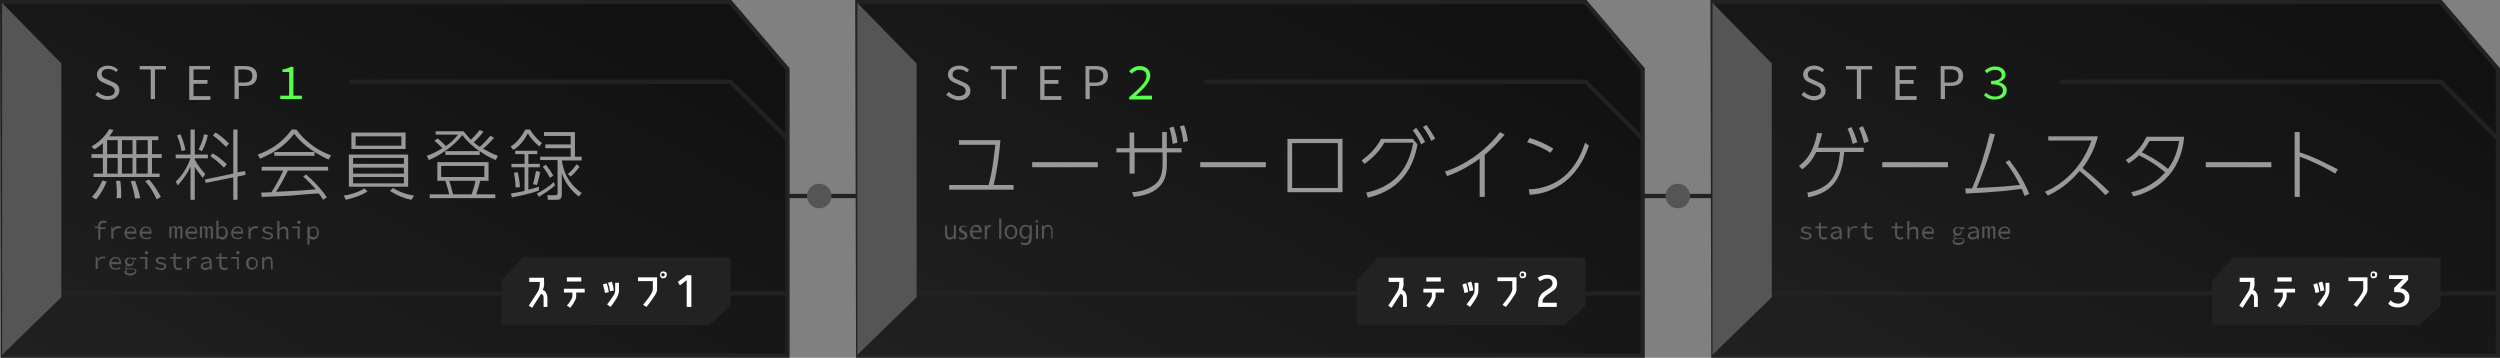<svg version="1.1" xmlns="http://www.w3.org/2000/svg" xmlns:xlink="http://www.w3.org/1999/xlink" x="0px" y="0px" viewBox="0 0 590.5 84.5" enable-background="new 0 0 590.5 84.5" xml:space="preserve"><rect x="0" y="0" width="590.5" height="84.5" fill="#808080" stroke="none"/> <line fill="none" stroke="#222222" stroke-miterlimit="10" x1="185.5" y1="46.3" x2="404.5" y2="46.3"/> <linearGradient id="SVGID_1_" gradientUnits="userSpaceOnUse" x1="47.784" y1="128.508" x2="122.079" y2="-12.397"> <stop  offset="0" style="stop-color:#222222"/> <stop  offset="1" style="stop-color:#111111"/> </linearGradient> <polygon fill="url(#SVGID_1_)" stroke="#222222" stroke-miterlimit="10" points="0.5,0.5 172.5,0.5 186,16.3 186,84 0.7,84 "/> <line fill="none" stroke="#222222" stroke-miterlimit="10" x1="11.5" y1="69.3" x2="185.5" y2="69.3"/> <polygon fill="#222222" points="123.5,60.8 118.5,66.2 118.5,76.8 167.5,76.8 172.5,72.2 172.5,60.8 "/> <path fill="#999999" d="M22.5,22.4l0.6-0.7c0.6,0.6,1.4,1,2.3,1c1.1,0,1.7-0.5,1.7-1.2c0-0.8-0.6-1.1-1.4-1.4l-1.1-0.5 c-0.8-0.3-1.7-0.9-1.7-2c0-1.2,1.1-2.1,2.6-2.1c1,0,1.8,0.4,2.4,1L27.4,17c-0.5-0.5-1.1-0.7-1.9-0.7c-0.9,0-1.5,0.4-1.5,1.2 c0,0.8,0.7,1,1.4,1.3l1.1,0.5c1,0.4,1.7,0.9,1.7,2.1c0,1.2-1.1,2.2-2.8,2.2C24.3,23.6,23.3,23.1,22.5,22.4z"/> <path fill="#999999" d="M35.6,16.4H33v-0.8h6.2v0.8h-2.6v7h-1V16.4z"/> <path fill="#999999" d="M44.7,15.6h4.9v0.8h-3.9v2.5H49v0.9h-3.3v2.9h4v0.9h-5V15.6z"/> <path fill="#999999" d="M55.4,15.6h2.4c1.7,0,2.9,0.6,2.9,2.3c0,1.7-1.2,2.4-2.9,2.4h-1.4v3.1h-1V15.6z M57.6,19.5 c1.4,0,2-0.5,2-1.6c0-1.1-0.7-1.5-2-1.5h-1.3v3.1H57.6z"/> <path fill="#5AFF4D" d="M66.1,22.6h2.2V17h-1.6v-0.6c0.8-0.1,1.4-0.3,1.9-0.6h0.7v6.8h2v0.8h-5.1V22.6z"/> <g> <path fill="#555555" d="M23.2,53.9h-0.8v-0.4l0.8,0v-0.2c0-0.7,0.4-1.2,1.2-1.2c0.3,0,0.6,0.1,0.8,0.2l-0.1,0.4 c-0.2-0.1-0.4-0.1-0.7-0.1c-0.5,0-0.7,0.3-0.7,0.8v0.3h1.2v0.4h-1.2v2.5h-0.5V53.9z"/> <path fill="#555555" d="M26.2,53.5h0.4l0,0.7h0c0.3-0.5,0.8-0.8,1.3-0.8c0.2,0,0.4,0,0.6,0.1L28.5,54c-0.2-0.1-0.3-0.1-0.5-0.1 c-0.4,0-0.9,0.2-1.2,0.8v1.7h-0.5V53.5z"/> <path fill="#555555" d="M29.4,55c0-0.9,0.7-1.5,1.5-1.5c0.8,0,1.3,0.5,1.3,1.4c0,0.1,0,0.2,0,0.3h-2.3c0.1,0.7,0.5,1,1.1,1 c0.3,0,0.6-0.1,0.9-0.3l0.2,0.3c-0.3,0.2-0.7,0.3-1.1,0.3C30,56.5,29.4,56,29.4,55z M29.9,54.7h1.9c0-0.6-0.4-0.9-0.9-0.9 C30.4,53.8,30,54.2,29.9,54.7z"/> <path fill="#555555" d="M33,55c0-0.9,0.7-1.5,1.5-1.5c0.8,0,1.3,0.5,1.3,1.4c0,0.1,0,0.2,0,0.3h-2.3c0.1,0.7,0.5,1,1.1,1 c0.3,0,0.6-0.1,0.9-0.3l0.2,0.3c-0.3,0.2-0.7,0.3-1.1,0.3C33.6,56.5,33,56,33,55z M33.5,54.7h1.9c0-0.6-0.4-0.9-0.9-0.9 C34,53.8,33.6,54.2,33.5,54.7z"/> <path fill="#555555" d="M40.1,53.5h0.4l0,0.4h0c0.1-0.3,0.3-0.5,0.7-0.5c0.3,0,0.5,0.2,0.6,0.5c0.2-0.3,0.3-0.5,0.7-0.5 c0.4,0,0.6,0.3,0.6,0.9v2.1h-0.5v-2.1c0-0.3-0.1-0.5-0.3-0.5c-0.2,0-0.3,0.1-0.5,0.4v2.1h-0.5v-2.1c0-0.3-0.1-0.5-0.3-0.5 c-0.2,0-0.3,0.1-0.5,0.4v2.1h-0.5V53.5z"/> <path fill="#555555" d="M43.8,55c0-0.9,0.7-1.5,1.5-1.5c0.8,0,1.3,0.5,1.3,1.4c0,0.1,0,0.2,0,0.3h-2.3c0.1,0.7,0.5,1,1.1,1 c0.3,0,0.6-0.1,0.9-0.3l0.2,0.3c-0.3,0.2-0.7,0.3-1.1,0.3C44.4,56.5,43.8,56,43.8,55z M44.3,54.7h1.9c0-0.6-0.4-0.9-0.9-0.9 C44.8,53.8,44.4,54.2,44.3,54.7z"/> <path fill="#555555" d="M47.3,53.5h0.4l0,0.4h0c0.1-0.3,0.3-0.5,0.7-0.5c0.3,0,0.5,0.2,0.6,0.5c0.2-0.3,0.3-0.5,0.7-0.5 c0.4,0,0.6,0.3,0.6,0.9v2.1h-0.5v-2.1c0-0.3-0.1-0.5-0.3-0.5c-0.2,0-0.3,0.1-0.5,0.4v2.1h-0.5v-2.1c0-0.3-0.1-0.5-0.3-0.5 c-0.2,0-0.3,0.1-0.5,0.4v2.1h-0.5V53.5z"/> <path fill="#555555" d="M51.6,56.1L51.6,56.1l-0.1,0.3h-0.4v-4.3h0.5v1.2l0,0.6h0c0.3-0.3,0.6-0.4,1-0.4c0.8,0,1.2,0.6,1.2,1.5 c0,1-0.6,1.6-1.3,1.6C52.2,56.5,51.8,56.4,51.6,56.1z M53.3,54.9c0-0.6-0.2-1.1-0.8-1.1c-0.3,0-0.6,0.1-0.9,0.4v1.5 c0.3,0.2,0.6,0.3,0.8,0.3C52.9,56.1,53.3,55.7,53.3,54.9z"/> <path fill="#555555" d="M54.6,55c0-0.9,0.7-1.5,1.5-1.5c0.8,0,1.3,0.5,1.3,1.4c0,0.1,0,0.2,0,0.3H55c0.1,0.7,0.5,1,1.1,1 c0.3,0,0.6-0.1,0.9-0.3l0.2,0.3c-0.3,0.2-0.7,0.3-1.1,0.3C55.2,56.5,54.6,56,54.6,55z M55.1,54.7h1.9c0-0.6-0.4-0.9-0.9-0.9 C55.6,53.8,55.2,54.2,55.1,54.7z"/> <path fill="#555555" d="M58.6,53.5H59l0,0.7h0c0.3-0.5,0.8-0.8,1.3-0.8c0.2,0,0.4,0,0.6,0.1L60.9,54c-0.2-0.1-0.3-0.1-0.5-0.1 c-0.4,0-0.9,0.2-1.2,0.8v1.7h-0.5V53.5z"/> <path fill="#555555" d="M61.8,56.1l0.2-0.3c0.3,0.2,0.7,0.4,1.3,0.4c0.5,0,0.7-0.2,0.7-0.5c0-0.2-0.1-0.4-0.9-0.5 c-0.8-0.2-1.1-0.4-1.1-0.9c0-0.5,0.4-0.8,1.2-0.8c0.4,0,0.9,0.2,1.2,0.4l-0.2,0.3c-0.3-0.2-0.6-0.3-1-0.3c-0.5,0-0.7,0.2-0.7,0.4 c0,0.3,0.3,0.4,0.8,0.5c1,0.2,1.2,0.5,1.2,0.9c0,0.5-0.5,0.9-1.3,0.9C62.6,56.5,62.1,56.3,61.8,56.1z"/> <path fill="#555555" d="M65.5,52.2H66v1.2l0,0.7h0c0.3-0.3,0.6-0.6,1.1-0.6c0.7,0,1,0.4,1,1.2v1.8h-0.5v-1.7c0-0.6-0.2-0.8-0.7-0.8 c-0.3,0-0.6,0.2-0.9,0.5v2h-0.5V52.2z"/> <path fill="#555555" d="M70.4,53.9h-1.4v-0.4h1.8v2.9h-0.5V53.9z M70.2,52.5c0-0.2,0.2-0.4,0.4-0.4c0.2,0,0.4,0.2,0.4,0.4 c0,0.2-0.2,0.4-0.4,0.4C70.4,52.9,70.2,52.8,70.2,52.5z"/> <path fill="#555555" d="M72.7,53.5h0.4l0,0.4h0c0.3-0.3,0.6-0.4,1-0.4c0.8,0,1.2,0.6,1.2,1.5c0,1-0.6,1.6-1.3,1.6 c-0.3,0-0.6-0.1-0.9-0.4h0l0,0.6v1h-0.5V53.5z M74.9,54.9c0-0.6-0.2-1.1-0.8-1.1c-0.3,0-0.6,0.1-0.9,0.4v1.5 c0.3,0.2,0.6,0.3,0.8,0.3C74.5,56.1,74.9,55.7,74.9,54.9z"/> <path fill="#555555" d="M22.6,60.7H23l0,0.7h0c0.3-0.5,0.8-0.8,1.3-0.8c0.2,0,0.4,0,0.6,0.1l-0.1,0.4c-0.2-0.1-0.3-0.1-0.5-0.1 c-0.4,0-0.9,0.2-1.2,0.8v1.7h-0.5V60.7z"/> <path fill="#555555" d="M25.8,62.2c0-0.9,0.7-1.5,1.5-1.5c0.8,0,1.3,0.5,1.3,1.4c0,0.1,0,0.2,0,0.3h-2.3c0.1,0.7,0.5,1,1.1,1 c0.3,0,0.6-0.1,0.9-0.3l0.2,0.3c-0.3,0.2-0.7,0.3-1.1,0.3C26.4,63.7,25.8,63.2,25.8,62.2z M26.3,61.9h1.9c0-0.6-0.4-0.9-0.9-0.9 C26.8,61,26.4,61.4,26.3,61.9z"/> <path fill="#555555" d="M29.4,64.2c0-0.2,0.2-0.5,0.5-0.6v0c-0.2-0.1-0.3-0.2-0.3-0.5c0-0.2,0.1-0.4,0.3-0.5v0 c-0.2-0.1-0.4-0.4-0.4-0.8c0-0.6,0.5-1,1.1-1c0.2,0,0.3,0,0.4,0.1h1.2v0.4h-0.8c0.1,0.1,0.2,0.4,0.2,0.6c0,0.6-0.5,1-1.1,1 c-0.1,0-0.3,0-0.5-0.1c-0.1,0.1-0.2,0.2-0.2,0.3c0,0.2,0.2,0.3,0.6,0.3h0.7c0.7,0,1.1,0.2,1.1,0.7c0,0.5-0.6,1-1.6,1 C29.9,65,29.4,64.7,29.4,64.2z M31.9,64c0-0.3-0.2-0.4-0.7-0.4h-0.6c-0.2,0-0.3,0-0.4,0c-0.3,0.2-0.4,0.3-0.4,0.5 c0,0.3,0.3,0.5,1,0.5C31.4,64.6,31.9,64.3,31.9,64z M31.4,61.7c0-0.4-0.3-0.7-0.7-0.7c-0.4,0-0.7,0.3-0.7,0.7 c0,0.4,0.3,0.7,0.7,0.7C31.1,62.4,31.4,62.1,31.4,61.7z"/> <path fill="#555555" d="M34.4,61.1h-1.4v-0.4h1.8v2.9h-0.5V61.1z M34.2,59.7c0-0.2,0.2-0.4,0.4-0.4c0.2,0,0.4,0.2,0.4,0.4 c0,0.2-0.2,0.4-0.4,0.4C34.4,60.1,34.2,60,34.2,59.7z"/> <path fill="#555555" d="M36.6,63.3l0.2-0.3c0.3,0.2,0.7,0.4,1.3,0.4c0.5,0,0.7-0.2,0.7-0.5c0-0.2-0.1-0.4-0.9-0.5 c-0.8-0.2-1.1-0.4-1.1-0.9c0-0.5,0.4-0.8,1.2-0.8c0.4,0,0.9,0.2,1.2,0.4l-0.2,0.3c-0.3-0.2-0.6-0.3-1-0.3c-0.5,0-0.7,0.2-0.7,0.4 c0,0.3,0.3,0.4,0.8,0.5c1,0.2,1.2,0.5,1.2,0.9c0,0.5-0.5,0.9-1.3,0.9C37.4,63.7,36.9,63.5,36.6,63.3z"/> <path fill="#555555" d="M41,62.5v-1.4h-0.8v-0.4l0.8,0l0.1-0.9h0.4v0.9h1.4v0.4h-1.4v1.4c0,0.5,0.2,0.8,0.7,0.8 c0.3,0,0.5-0.1,0.7-0.1l0.1,0.4c-0.3,0.1-0.5,0.2-0.9,0.2C41.3,63.7,41,63.2,41,62.5z"/> <path fill="#555555" d="M44.2,60.7h0.4l0,0.7h0c0.3-0.5,0.8-0.8,1.3-0.8c0.2,0,0.4,0,0.6,0.1l-0.1,0.4c-0.2-0.1-0.3-0.1-0.5-0.1 c-0.4,0-0.9,0.2-1.2,0.8v1.7h-0.5V60.7z"/> <path fill="#555555" d="M47.4,62.9c0-0.7,0.6-1,2.1-1.1c0-0.4-0.2-0.7-0.8-0.7c-0.4,0-0.7,0.2-1,0.3l-0.2-0.3 c0.3-0.2,0.8-0.4,1.3-0.4c0.8,0,1.2,0.5,1.2,1.2v1.8h-0.4l0-0.4h0c-0.3,0.3-0.7,0.5-1.2,0.5C47.9,63.7,47.4,63.4,47.4,62.9z M49.5,62.9v-0.8c-1.2,0.1-1.6,0.3-1.6,0.7c0,0.3,0.3,0.5,0.6,0.5C48.9,63.3,49.2,63.2,49.5,62.9z"/> <path fill="#555555" d="M51.8,62.5v-1.4H51v-0.4l0.8,0l0.1-0.9h0.4v0.9h1.4v0.4h-1.4v1.4c0,0.5,0.2,0.8,0.7,0.8 c0.3,0,0.5-0.1,0.7-0.1l0.1,0.4c-0.3,0.1-0.5,0.2-0.9,0.2C52.1,63.7,51.8,63.2,51.8,62.5z"/> <path fill="#555555" d="M56,61.1h-1.4v-0.4h1.8v2.9H56V61.1z M55.8,59.7c0-0.2,0.2-0.4,0.4-0.4c0.2,0,0.4,0.2,0.4,0.4 c0,0.2-0.2,0.4-0.4,0.4C56,60.1,55.8,60,55.8,59.7z"/> <path fill="#555555" d="M58.1,62.2c0-1,0.7-1.5,1.4-1.5s1.4,0.6,1.4,1.5c0,1-0.7,1.5-1.4,1.5S58.1,63.2,58.1,62.2z M60.5,62.2 c0-0.7-0.4-1.1-0.9-1.1c-0.6,0-0.9,0.5-0.9,1.1c0,0.7,0.4,1.1,0.9,1.1C60.1,63.3,60.5,62.9,60.5,62.2z"/> <path fill="#555555" d="M61.9,60.7h0.4l0,0.5h0c0.3-0.3,0.6-0.6,1.1-0.6c0.7,0,1,0.4,1,1.2v1.8H64v-1.7c0-0.6-0.2-0.8-0.7-0.8 c-0.3,0-0.6,0.2-0.9,0.5v2h-0.5V60.7z"/> </g> <g> <path fill="#999999" d="M37.4,32.2v0.9h-1.5v3.3h2.3v0.9h-2.3V41h1.8v0.8H22.1V41h2.2v-3.7h-2.7v-0.9h2.7v-2.6 c-0.8,0.8-1.6,1.2-2,1.5l-0.7-0.7c1.4-0.8,3-2,4.2-4.1l1,0.2c-0.3,0.5-0.5,0.9-1,1.5H37.4z M21.7,46.5c1.3-1.3,2-2.8,2.5-3.9l1,0.3 c-0.6,1.4-1.4,3-2.5,4.2L21.7,46.5z M27.8,33.1h-2.5v3.3h2.5V33.1z M27.8,37.3h-2.5V41h2.5V37.3z M27.5,46.9 c0.1-0.4,0.1-0.8,0.1-1.6c0-1.1-0.1-2-0.2-2.6h1c0.1,0.5,0.3,2.3,0.2,4.1H27.5z M31.3,33.1h-2.5v3.3h2.5V33.1z M31.3,37.3h-2.5V41 h2.5V37.3z M31.9,46.9c-0.3-1.9-0.7-3.1-1-4.1l1-0.1c0.7,1.9,1,2.9,1.2,4.1L31.9,46.9z M34.9,33.1h-2.7v3.3h2.7V33.1z M34.9,37.3 h-2.7V41h2.7V37.3z M37,47.1c-0.8-1.8-1.6-3.1-2.7-4.3l0.9-0.4c1.4,1.5,2.4,3.4,2.8,4.1L37,47.1z"/> <path fill="#999999" d="M47.9,42c-0.8-1-1.3-1.6-1.9-2.6v7.8H45v-7.9c-0.5,1.2-1.4,2.7-3,4.5l-0.5-0.9c2.2-2,3.2-4.7,3.5-5.5h-3.5 v-0.9H45v-5.9H46v5.9h3.1v0.9H46v0.3c0.9,1.6,1.8,2.7,2.5,3.4L47.9,42z M42.9,35.7c-0.3-1.6-0.6-2.6-1.1-3.7l0.8-0.3 c0.6,1.3,0.9,2.3,1.2,3.7L42.9,35.7z M46.9,35.3c0.6-1.2,1-2.2,1.3-3.6l0.9,0.2c-0.3,1.4-0.7,2.5-1.4,3.8L46.9,35.3z M57.9,40.4 l0.1,0.9l-1.9,0.4v5.5h-1v-5.3l-6.5,1.3l-0.2-0.8l6.7-1.4V30.6h1v10.1L57.9,40.4z M52.9,39.6c-1.3-1.3-2.3-2.1-3.2-2.7l0.5-0.7 c1.4,0.8,2.3,1.6,3.4,2.6L52.9,39.6z M53.4,34.7c-1-1-1.9-1.8-3.1-2.7l0.6-0.7c0.7,0.4,1.7,1.1,3.2,2.6L53.4,34.7z"/> <path fill="#999999" d="M70,30.6c2.8,3.8,6.3,5.4,8.2,6.1l-0.6,1c-2.5-1.2-5.9-3.1-8.1-6.1c-2.2,2.8-4.4,4.3-8.1,5.9l-0.5-1 c2.8-1,5.7-2.7,8-5.9H70z M72.3,41.2c2.5,2.2,3.9,3.9,4.9,5.4l-0.9,0.6c-0.2-0.4-0.4-0.7-1-1.5c-1,0-5.6,0.4-6.6,0.5 c-1.1,0.1-6,0.3-6.9,0.3l-0.1-1c0.2,0,2.1-0.1,2.4-0.1c0.8-1.2,1.8-2.9,2.8-5.1h-5.1v-0.9h15.7v0.9H68c-0.8,1.7-2,3.8-2.8,5 c4.7-0.2,6.3-0.3,9.4-0.6c-0.5-0.5-1.5-1.7-3-3L72.3,41.2z M64.8,35.9h9.5v0.9h-9.5V35.9z"/> <path fill="#999999" d="M86.8,45.2c-1.4,1-3.5,1.6-5.1,2l-0.5-1c1.3-0.2,3.1-0.6,4.9-1.7L86.8,45.2z M96.4,36.5v7.6h-14v-7.6H96.4z M95.8,31.3v3.9H83v-3.9H95.8z M83.4,37.3v1.4h12v-1.4H83.4z M83.4,39.5V41h12v-1.4H83.4z M83.4,41.8v1.5h12v-1.5H83.4z M84,32.2 v2.2h10.8v-2.2H84z M92.8,44.4c2.2,1.3,3.8,1.6,5,1.8l-0.6,1c-1.6-0.3-3.2-0.9-5.1-2.1L92.8,44.4z"/> <path fill="#999999" d="M116.7,32.5c-0.8,1-1.8,2-2.6,2.6c1.5,0.9,2.7,1.4,3.5,1.7l-0.5,1c-0.7-0.3-2-0.8-3.8-2.1v0.9h-8.1v-0.9h8 c-1.5-1.1-2.9-2.3-4-3.8c-1.8,2.4-5,4.7-7.9,5.9l-0.5-1c0.9-0.3,2.1-0.8,3.7-1.8c-0.2-0.2-0.8-0.8-1.9-1.8l0.8-0.5 c0.6,0.5,1.5,1.3,1.9,1.8c1.1-0.7,2.2-1.8,2.9-2.7h-5.3v-0.8h6.6c0.3,0.4,0.7,0.9,1.7,2c0.6-0.5,1.5-1.5,2.1-2.3l0.9,0.4 c-0.6,0.8-1.7,2-2.3,2.5c0.7,0.6,1.1,0.9,1.4,1.1c0.6-0.5,1.8-1.7,2.5-2.6L116.7,32.5z M115.3,42.7h-1.9c-0.1,0.8-0.7,2.5-0.9,3.2 h4.5v0.9h-15.5v-0.9h4.6c-0.1-0.5-0.2-1-0.9-3.2h-1.9v-4.4h12.1V42.7z M114.4,39.2h-10.2v2.6h10.2V39.2z M111.4,45.9 c0.2-0.6,0.8-2.3,0.9-3.2h-6.2c0.3,0.8,0.8,2.7,0.9,3.2H111.4z"/> <path fill="#999999" d="M120.6,34.6c1.4-0.8,2.7-2.5,3.5-4h1.1c0.6,1.1,1.9,2.5,2.8,3.2l-0.6,0.8c-1.2-1-2.3-2.2-2.7-3.1 c-0.7,1.3-2,3.2-3.5,3.9L120.6,34.6z M127.3,45c-2.1,0.8-5.6,1.5-6.4,1.6l-0.2-0.9c1-0.2,2-0.3,3.2-0.6v-5.6h-3.1v-0.8h3.1v-2.3 h-2.2v-0.8h5.2v0.8h-2.1v2.3h2.7v0.8h-2.7v5.3c1.3-0.3,1.9-0.5,2.5-0.7V45z M121.8,44.3c0-0.5-0.1-1.9-0.4-3.5l0.9-0.1 c0.2,1,0.5,2.5,0.5,3.5L121.8,44.3z M125.9,43.5c0.3-1,0.5-2,0.7-3.1l1,0.2c-0.2,1-0.5,2.3-0.8,3.1L125.9,43.5z M126.8,45.7 c1.2-0.5,3.1-1.8,4-2.7l0.3,0.8c-1.1,1-2.7,2-3.8,2.7L126.8,45.7z M135.8,37h1.6v0.9h-4.7c0.3,1.7,0.9,5,4.7,7.7l-0.7,0.8 c-2.1-1.6-3.4-3.6-4-5.5v4.9c0,1.2-0.4,1.4-1.3,1.4h-2l-0.1-1.1l1.8,0c0.6,0,0.6-0.2,0.6-0.6v-7.7h-4.1V37h7.2v-2h-6v-0.9h6v-2 h-6.3v-0.9h7.3V37z M129.9,42c-0.5-1-1.2-2-1.7-2.6l0.7-0.5c0.6,0.7,1.3,1.7,1.8,2.6L129.9,42z M134.1,41.1 c0.4-0.3,1.1-0.9,2.1-2.3l0.7,0.6c-0.5,0.7-1.5,1.8-2.1,2.3L134.1,41.1z"/> </g> <polygon fill="#555555" points="0.5,83.8 14.5,70.2 14.5,15 0.5,0.7 "/> <polyline fill="none" stroke="#222222" stroke-miterlimit="10" points="82.5,19.3 172.5,19.3 186,32.8 "/> <linearGradient id="SVGID_2_" gradientUnits="userSpaceOnUse" x1="249.784" y1="128.508" x2="324.079" y2="-12.397"> <stop  offset="0" style="stop-color:#222222"/> <stop  offset="1" style="stop-color:#111111"/> </linearGradient> <polygon fill="url(#SVGID_2_)" stroke="#222222" stroke-miterlimit="10" points="202.5,0.5 374.5,0.5 388,16.3 388,84 202.7,84 "/> <line fill="none" stroke="#222222" stroke-miterlimit="10" x1="213.5" y1="69.3" x2="387.5" y2="69.3"/> <polygon fill="#222222" points="325.5,60.8 320.5,66.2 320.5,76.8 369.5,76.8 374.5,72.2 374.5,60.8 "/> <path fill="#999999" d="M223.5,22.4l0.6-0.7c0.6,0.6,1.4,1,2.3,1c1.1,0,1.7-0.5,1.7-1.2c0-0.8-0.6-1.1-1.4-1.4l-1.1-0.5 c-0.8-0.3-1.7-0.9-1.7-2c0-1.2,1.1-2.1,2.6-2.1c1,0,1.8,0.4,2.4,1l-0.5,0.6c-0.5-0.5-1.1-0.7-1.9-0.7c-0.9,0-1.5,0.4-1.5,1.2 c0,0.8,0.7,1,1.4,1.3l1.1,0.5c1,0.4,1.7,0.9,1.7,2.1c0,1.2-1.1,2.2-2.8,2.2C225.3,23.6,224.3,23.1,223.5,22.4z"/> <path fill="#999999" d="M236.6,16.4H234v-0.8h6.2v0.8h-2.6v7h-1V16.4z"/> <path fill="#999999" d="M245.7,15.6h4.9v0.8h-3.9v2.5h3.3v0.9h-3.3v2.9h4v0.9h-5V15.6z"/> <path fill="#999999" d="M256.4,15.6h2.4c1.7,0,2.9,0.6,2.9,2.3c0,1.7-1.2,2.4-2.9,2.4h-1.4v3.1h-1V15.6z M258.6,19.5 c1.4,0,2-0.5,2-1.6c0-1.1-0.7-1.5-2-1.5h-1.3v3.1H258.6z"/> <path fill="#5AFF4D" d="M266.8,22.9c2.6-2.3,4-3.6,4-4.9c0-0.9-0.5-1.5-1.7-1.5c-0.7,0-1.3,0.4-1.8,0.9l-0.6-0.6 c0.7-0.7,1.4-1.2,2.5-1.2c1.5,0,2.5,0.9,2.5,2.3c0,1.4-1.4,2.9-3.5,4.8c0.5,0,1-0.1,1.4-0.1h2.5v0.9h-5.4V22.9z"/> <g> <path fill="#555555" d="M225.8,55.6c0,0.3,0,0.6,0,0.9h-0.5l0-0.5h0c-0.2,0.3-0.5,0.6-1,0.6c-0.5,0-1.1-0.3-1.1-1.4v-1.9h0.5V55 c0,0.6,0.2,1.1,0.7,1.1c0.4,0,0.9-0.3,0.9-0.9v-2h0.5V55.6z"/> <path fill="#555555" d="M228.3,53.7c-0.1-0.1-0.3-0.2-0.6-0.2c-0.4,0-0.6,0.2-0.6,0.5c0,0.3,0.2,0.4,0.6,0.6c0.5,0.2,0.8,0.5,0.8,1 c0,0.6-0.4,1-1.2,1c-0.3,0-0.6-0.1-0.9-0.2l0.1-0.4c0.2,0.1,0.5,0.2,0.7,0.2c0.4,0,0.7-0.2,0.7-0.5c0-0.3-0.2-0.5-0.6-0.6 c-0.6-0.2-0.8-0.5-0.8-0.9c0-0.5,0.4-0.9,1.1-0.9c0.3,0,0.6,0.1,0.8,0.2L228.3,53.7z"/> <path fill="#555555" d="M231.6,56.3c-0.2,0.1-0.5,0.2-1,0.2c-1,0-1.5-0.7-1.5-1.6c0-1,0.6-1.8,1.5-1.8c1,0,1.3,0.9,1.3,1.5 c0,0.1,0,0.2,0,0.3h-2.2c0,0.9,0.5,1.2,1.1,1.2c0.4,0,0.7-0.1,0.9-0.2L231.6,56.3z M231.3,54.5c0-0.4-0.2-1-0.8-1 c-0.6,0-0.9,0.6-0.9,1H231.3z"/> <path fill="#555555" d="M234.1,53.6c-0.1,0-0.1,0-0.2,0c-0.5,0-0.8,0.5-0.8,1.1v1.8h-0.5v-2.3c0-0.3,0-0.7,0-1h0.4l0,0.6h0 c0.1-0.4,0.5-0.7,0.9-0.7c0.1,0,0.1,0,0.1,0V53.6z"/> <path fill="#555555" d="M236.5,56.4H236v-4.8h0.5V56.4z"/> <path fill="#555555" d="M240.3,54.8c0,1.2-0.8,1.7-1.5,1.7c-0.8,0-1.5-0.6-1.5-1.7c0-1.1,0.7-1.7,1.5-1.7 C239.7,53.1,240.3,53.8,240.3,54.8z M238.8,53.5c-0.7,0-1,0.7-1,1.3c0,0.7,0.4,1.3,1,1.3c0.6,0,1-0.6,1-1.3 C239.8,54.2,239.5,53.5,238.8,53.5z"/> <path fill="#555555" d="M243.7,53.2c0,0.2,0,0.5,0,0.9V56c0,0.6,0,1.9-1.6,1.9c-0.4,0-0.8-0.1-1-0.3l0.1-0.4 c0.2,0.1,0.5,0.2,0.9,0.2c0.6,0,1-0.3,1-1.2v-0.4h0c-0.2,0.3-0.5,0.6-1,0.6c-0.8,0-1.3-0.7-1.3-1.6c0-1.1,0.7-1.7,1.4-1.7 c0.6,0,0.9,0.3,1,0.6h0l0-0.5H243.7z M243.2,54.4c0-0.6-0.4-0.9-0.9-0.9c-0.6,0-1,0.5-1,1.3c0,0.7,0.3,1.2,1,1.2 c0.4,0,0.9-0.3,0.9-1V54.4z"/> <path fill="#555555" d="M244.9,52.6c-0.2,0-0.3-0.2-0.3-0.3c0-0.2,0.1-0.3,0.3-0.3c0.2,0,0.3,0.1,0.3,0.3 C245.2,52.5,245.1,52.6,244.9,52.6z M245.2,56.4h-0.5v-3.3h0.5V56.4z"/> <path fill="#555555" d="M248.8,56.4h-0.5v-1.9c0-0.5-0.2-1-0.8-1c-0.4,0-0.9,0.4-0.9,0.9v2h-0.5V54c0-0.3,0-0.6,0-0.8h0.4l0,0.5h0 c0.2-0.3,0.5-0.6,1-0.6c0.4,0,1.1,0.2,1.1,1.4V56.4z"/> </g> <g> <path fill="#999999" d="M239.4,43.7v1.1h-15.2v-1.1h9.3c1-3.4,1.4-8.1,1.6-9.5h-8.6v-1.1h9.8c-0.2,2.4-0.6,6.4-1.6,10.6H239.4z"/> <path fill="#999999" d="M259.3,38.3v1.2h-15.5v-1.2H259.3z"/> <path fill="#999999" d="M267.9,41h-1.1v-5h-3.1v-1h3.1v-3.7h1.1V35h6.6v-3.8h1.1V35h3.5v1h-3.5v2.8c0,2,0,6.9-7.8,7.7l-0.4-1.1 c2.3-0.1,4.4-0.9,5.8-2.2c0.8-0.8,1.4-2.1,1.4-4.5V36h-6.6V41z M277.2,29.9c0.4,1.2,0.8,2.5,0.9,3.8L277,34 c-0.2-1.6-0.4-2.6-0.8-3.8L277.2,29.9z M279.7,29.6c0.5,1.4,0.7,2.5,0.9,3.7l-1.1,0.3c-0.2-1.6-0.4-2.5-0.8-3.8L279.7,29.6z"/> <path fill="#999999" d="M299,38.3v1.2h-15.5v-1.2H299z"/> <path fill="#999999" d="M317.1,32.8v12.6h-13V32.8H317.1z M316,33.8h-10.8v10.6H316V33.8z"/> <path fill="#999999" d="M322.7,45.5c5.5-1.2,9.8-4.4,11.1-11.8H327c-1.2,2-2.6,3.5-4.7,5l-0.7-0.8c1.1-0.8,3.2-2.4,4.6-5.1h7.5 l1.1,1.3c-1.7,10-9,11.9-11.7,12.6L322.7,45.5z M334.5,30.2c0.7,0.9,1.4,1.9,2.1,3.3l-0.9,0.6c-0.6-1.3-1.2-2.2-2-3.3L334.5,30.2z M336.9,29.5c1,1.3,1.7,2.5,2.1,3.2l-0.9,0.6c-0.7-1.4-1.2-2.3-2-3.3L336.9,29.5z"/> <path fill="#999999" d="M350.7,46.5h-1.2v-9c-1.7,1.2-4.3,2.9-7.7,4.1l-0.5-1.1c2.2-0.6,8.3-3.2,13-9.3l1.1,0.6 c-1.2,1.4-2.5,2.9-4.7,4.8V46.5z"/> <path fill="#999999" d="M366.2,36.1c-1.6-1.1-3.9-2.1-5.5-2.5l0.6-1c1.8,0.5,4,1.5,5.6,2.5L366.2,36.1z M361.1,44.7 c1.2,0,4.9-0.2,8.3-3c3.3-2.8,4.5-6.5,5-8l0.9,0.7c-0.6,1.8-2,5.5-5.5,8.4c-2.4,1.9-5.4,3.1-8.5,3.2L361.1,44.7z"/> </g> <polygon fill="#555555" points="202.5,83.8 216.5,70.2 216.5,15 202.5,0.7 "/> <polyline fill="none" stroke="#222222" stroke-miterlimit="10" points="284.5,19.3 374.5,19.3 388,32.8 "/> <linearGradient id="SVGID_3_" gradientUnits="userSpaceOnUse" x1="451.784" y1="128.508" x2="526.079" y2="-12.397"> <stop  offset="0" style="stop-color:#222222"/> <stop  offset="1" style="stop-color:#111111"/> </linearGradient> <polygon fill="url(#SVGID_3_)" stroke="#222222" stroke-miterlimit="10" points="404.5,0.5 576.5,0.5 590,16.3 590,84 404.7,84 "/> <line fill="none" stroke="#222222" stroke-miterlimit="10" x1="415.5" y1="69.3" x2="589.5" y2="69.3"/> <polygon fill="#222222" points="527.5,60.8 522.5,66.2 522.5,76.8 571.5,76.8 576.5,72.2 576.5,60.8 "/> <path fill="#999999" d="M425.5,22.4l0.6-0.7c0.6,0.6,1.4,1,2.3,1c1.1,0,1.7-0.5,1.7-1.2c0-0.8-0.6-1.1-1.4-1.4l-1.1-0.5 c-0.8-0.3-1.7-0.9-1.7-2c0-1.2,1.1-2.1,2.6-2.1c1,0,1.8,0.4,2.4,1l-0.5,0.6c-0.5-0.5-1.1-0.7-1.9-0.7c-0.9,0-1.5,0.4-1.5,1.2 c0,0.8,0.7,1,1.4,1.3l1.1,0.5c1,0.4,1.7,0.9,1.7,2.1c0,1.2-1.1,2.2-2.8,2.2C427.3,23.6,426.3,23.1,425.5,22.4z"/> <path fill="#999999" d="M438.6,16.4H436v-0.8h6.2v0.8h-2.6v7h-1V16.4z"/> <path fill="#999999" d="M447.7,15.6h4.9v0.8h-3.9v2.5h3.3v0.9h-3.3v2.9h4v0.9h-5V15.6z"/> <path fill="#999999" d="M458.4,15.6h2.4c1.7,0,2.9,0.6,2.9,2.3c0,1.7-1.2,2.4-2.9,2.4h-1.4v3.1h-1V15.6z M460.6,19.5 c1.4,0,2-0.5,2-1.6c0-1.1-0.7-1.5-2-1.5h-1.3v3.1H460.6z"/> <path fill="#5AFF4D" d="M468.6,22.5l0.5-0.6c0.5,0.5,1.2,0.9,2.2,0.9c1,0,1.8-0.6,1.8-1.4c0-0.9-0.8-1.5-2.8-1.5v-0.8 c1.8,0,2.5-0.6,2.5-1.4c0-0.7-0.6-1.2-1.6-1.2c-0.7,0-1.4,0.3-1.9,0.8l-0.5-0.6c0.6-0.6,1.5-1,2.4-1c1.4,0,2.5,0.7,2.5,1.9 c0,0.9-0.7,1.5-1.6,1.8v0c1,0.2,1.9,0.9,1.9,1.9c0,1.4-1.2,2.2-2.8,2.2C470.1,23.6,469.2,23.1,468.6,22.5z"/> <g> <path fill="#555555" d="M425.2,56.1l0.2-0.3c0.3,0.2,0.7,0.4,1.3,0.4c0.5,0,0.7-0.2,0.7-0.5c0-0.2-0.1-0.4-0.9-0.5 c-0.8-0.2-1.1-0.4-1.1-0.9c0-0.5,0.4-0.8,1.2-0.8c0.4,0,0.9,0.2,1.2,0.4l-0.2,0.3c-0.3-0.2-0.6-0.3-1-0.3c-0.5,0-0.7,0.2-0.7,0.4 c0,0.3,0.3,0.4,0.8,0.5c1,0.2,1.2,0.5,1.2,0.9c0,0.5-0.5,0.9-1.3,0.9C426,56.5,425.5,56.3,425.2,56.1z"/> <path fill="#555555" d="M429.6,55.3v-1.4h-0.8v-0.4l0.8,0l0.1-0.9h0.4v0.9h1.4v0.4h-1.4v1.4c0,0.5,0.2,0.8,0.7,0.8 c0.3,0,0.5-0.1,0.7-0.1l0.1,0.4c-0.3,0.1-0.5,0.2-0.9,0.2C429.9,56.5,429.6,56,429.6,55.3z"/> <path fill="#555555" d="M432.4,55.7c0-0.7,0.6-1,2.1-1.1c0-0.4-0.2-0.7-0.8-0.7c-0.4,0-0.7,0.2-1,0.3l-0.2-0.3 c0.3-0.2,0.8-0.4,1.3-0.4c0.8,0,1.2,0.5,1.2,1.2v1.8h-0.4l0-0.4h0c-0.3,0.3-0.7,0.5-1.2,0.5C432.9,56.5,432.4,56.2,432.4,55.7z M434.5,55.7v-0.8c-1.2,0.1-1.6,0.3-1.6,0.7c0,0.3,0.3,0.5,0.6,0.5C433.9,56.1,434.2,56,434.5,55.7z"/> <path fill="#555555" d="M436.4,53.5h0.4l0,0.7h0c0.3-0.5,0.8-0.8,1.3-0.8c0.2,0,0.4,0,0.6,0.1l-0.1,0.4c-0.2-0.1-0.3-0.1-0.5-0.1 c-0.4,0-0.9,0.2-1.2,0.8v1.7h-0.5V53.5z"/> <path fill="#555555" d="M440.4,55.3v-1.4h-0.8v-0.4l0.8,0l0.1-0.9h0.4v0.9h1.4v0.4h-1.4v1.4c0,0.5,0.2,0.8,0.7,0.8 c0.3,0,0.5-0.1,0.7-0.1l0.1,0.4c-0.3,0.1-0.5,0.2-0.9,0.2C440.7,56.5,440.4,56,440.4,55.3z"/> <path fill="#555555" d="M447.6,55.3v-1.4h-0.8v-0.4l0.8,0l0.1-0.9h0.4v0.9h1.4v0.4h-1.4v1.4c0,0.5,0.2,0.8,0.7,0.8 c0.3,0,0.5-0.1,0.7-0.1l0.1,0.4c-0.3,0.1-0.5,0.2-0.9,0.2C447.9,56.5,447.6,56,447.6,55.3z"/> <path fill="#555555" d="M450.5,52.2h0.5v1.2l0,0.7h0c0.3-0.3,0.6-0.6,1.1-0.6c0.7,0,1,0.4,1,1.2v1.8h-0.5v-1.7 c0-0.6-0.2-0.8-0.7-0.8c-0.3,0-0.6,0.2-0.9,0.5v2h-0.5V52.2z"/> <path fill="#555555" d="M454,55c0-0.9,0.7-1.5,1.5-1.5c0.8,0,1.3,0.5,1.3,1.4c0,0.1,0,0.2,0,0.3h-2.3c0.1,0.7,0.5,1,1.1,1 c0.3,0,0.6-0.1,0.9-0.3l0.2,0.3c-0.3,0.2-0.7,0.3-1.1,0.3C454.6,56.5,454,56,454,55z M454.5,54.7h1.9c0-0.6-0.4-0.9-0.9-0.9 C455,53.8,454.6,54.2,454.5,54.7z"/> <path fill="#555555" d="M461.2,57c0-0.2,0.2-0.5,0.5-0.6v0c-0.2-0.1-0.3-0.2-0.3-0.5c0-0.2,0.1-0.4,0.3-0.5v0 c-0.2-0.1-0.4-0.4-0.4-0.8c0-0.6,0.5-1,1.1-1c0.2,0,0.3,0,0.4,0.1h1.2v0.4h-0.8c0.1,0.1,0.2,0.4,0.2,0.6c0,0.6-0.5,1-1.1,1 c-0.2,0-0.3,0-0.5-0.1c-0.1,0.1-0.2,0.2-0.2,0.3c0,0.2,0.2,0.3,0.6,0.3h0.7c0.8,0,1.1,0.2,1.1,0.7c0,0.5-0.6,1-1.6,1 C461.7,57.8,461.2,57.5,461.2,57z M463.7,56.8c0-0.3-0.2-0.4-0.7-0.4h-0.6c-0.2,0-0.3,0-0.4,0c-0.3,0.2-0.4,0.3-0.4,0.5 c0,0.3,0.3,0.5,1,0.5C463.2,57.4,463.7,57.1,463.7,56.8z M463.2,54.5c0-0.4-0.3-0.7-0.7-0.7c-0.4,0-0.7,0.3-0.7,0.7 c0,0.4,0.3,0.7,0.7,0.7C462.9,55.2,463.2,54.9,463.2,54.5z"/> <path fill="#555555" d="M464.8,55.7c0-0.7,0.6-1,2.1-1.1c0-0.4-0.2-0.7-0.8-0.7c-0.4,0-0.8,0.2-1,0.3l-0.2-0.3 c0.3-0.2,0.8-0.4,1.3-0.4c0.8,0,1.2,0.5,1.2,1.2v1.8H467l0-0.4h0c-0.3,0.3-0.7,0.5-1.2,0.5C465.3,56.5,464.8,56.2,464.8,55.7z M466.9,55.7v-0.8c-1.2,0.1-1.6,0.3-1.6,0.7c0,0.3,0.3,0.5,0.6,0.5C466.3,56.1,466.6,56,466.9,55.7z"/> <path fill="#555555" d="M468.3,53.5h0.4l0,0.4h0c0.1-0.3,0.3-0.5,0.7-0.5c0.3,0,0.5,0.2,0.6,0.5c0.2-0.3,0.3-0.5,0.7-0.5 c0.4,0,0.6,0.3,0.6,0.9v2.1h-0.5v-2.1c0-0.3-0.1-0.5-0.3-0.5c-0.2,0-0.3,0.1-0.5,0.4v2.1h-0.5v-2.1c0-0.3-0.1-0.5-0.3-0.5 c-0.2,0-0.3,0.1-0.5,0.4v2.1h-0.5V53.5z"/> <path fill="#555555" d="M472,55c0-0.9,0.7-1.5,1.5-1.5c0.8,0,1.3,0.5,1.3,1.4c0,0.1,0,0.2,0,0.3h-2.3c0.1,0.7,0.5,1,1.1,1 c0.3,0,0.6-0.1,0.9-0.3l0.2,0.3c-0.3,0.2-0.7,0.3-1.1,0.3C472.6,56.5,472,56,472,55z M472.5,54.7h1.9c0-0.6-0.4-0.9-0.9-0.9 C473,53.8,472.6,54.2,472.5,54.7z"/> </g> <g> <path fill="#999999" d="M426.9,45.5c4.8-1,7.2-3.2,7.7-9.6h-5.6c-0.6,1.2-1.4,2.7-3.3,4.1l-0.8-0.8c1.6-1.2,3.5-3.2,4.3-7.8 l1.2,0.1c-0.4,1.6-0.6,2.2-1,3.4h10.8v1h-4.6c-0.5,5.6-2.2,9.5-8.5,10.7L426.9,45.5z M437.3,30c0.7,1.4,1.1,2.6,1.4,3.6l-1.1,0.4 c-0.4-1.6-0.7-2.5-1.2-3.6L437.3,30z M440,29.8c0.7,1.4,1.1,2.5,1.4,3.6l-1.1,0.4c-0.4-1.5-0.7-2.5-1.2-3.6L440,29.8z"/> <path fill="#999999" d="M460.1,38.3v1.2h-15.5v-1.2H460.1z"/> <path fill="#999999" d="M464.2,44.5c0.2,0,1.3,0,1.6,0c1.8-4.2,3.1-8.5,4.2-13l1.2,0.2c-1.5,5.8-2.7,8.6-4.3,12.7 c2.2-0.1,5.4-0.2,10.2-0.7c-1.3-2.6-2.3-4-3.4-5.4l0.9-0.5c2.2,2.9,3.5,5.1,4.7,8l-1.1,0.5c-0.2-0.6-0.4-1-0.7-1.7 c-6.3,0.9-11.5,1-13.2,1.1L464.2,44.5z"/> <path fill="#999999" d="M495.5,32.3c-0.9,3.4-2.3,5.6-3.6,7.4c2.2,1.8,4.3,3.6,6.3,5.6l-0.9,0.8c-2.5-2.7-5.5-5.2-6.1-5.7 c-1.3,1.5-3.6,4-7.5,5.8l-0.7-0.9c2.9-1.2,8.4-4.6,11-12.1h-10.2v-1H495.5z"/> <path fill="#999999" d="M502.1,37.8c2.2-1.4,3.7-3,4.9-5.5h8.9c-0.7,8.7-6.7,12.9-12,14.1l-0.5-1c2-0.5,5.2-1.5,8-4.7 c-1.2-1-3.2-2.6-6.2-4c-0.7,0.7-1.2,1.1-2.4,1.9L502.1,37.8z M507.7,33.3c-0.8,1.5-1.3,2-1.8,2.7c0.9,0.4,3.7,1.8,6.2,3.9 c1-1.5,2.1-3.3,2.6-6.6H507.7z"/> <path fill="#999999" d="M536.5,38.3v1.2h-15.5v-1.2H536.5z"/> <path fill="#999999" d="M551.6,41c-1.9-1.1-4.6-2.6-8.4-4v9.5H542V31.2h1.2V36c3.2,1,6.1,2.5,9,4L551.6,41z"/> </g> <polygon fill="#555555" points="404.5,83.8 418.5,70.2 418.5,15 404.5,0.7 "/> <polyline fill="none" stroke="#222222" stroke-miterlimit="10" points="486.5,19.3 576.5,19.3 590,32.8 "/> <circle fill="#555555" cx="193.5" cy="46.3" r="2.9"/> <circle fill="#555555" cx="396.3" cy="46.3" r="2.9"/> <g> <path fill="#FFFFFF" d="M128.2,68.5c0.4,0.1,0.6,0.3,0.8,0.7c0.2,0.3,0.3,0.8,0.3,1.4v1.9h-0.9v-1.9c0-0.4,0-0.6-0.1-0.8 c-0.1-0.2-0.3-0.3-0.5-0.4l-2.1,3.3l-0.8-0.5l2-3.1c0.2-0.3,0.4-0.7,0.5-1.2c0.1-0.5,0.1-0.9,0.1-1.3h-2.5v-1h3.5v0.8 C128.6,67.2,128.5,67.9,128.2,68.5z"/> <path fill="#FFFFFF" d="M134.7,72.7l-0.8-0.5c0.5-0.6,0.8-1,1-1.4c0.2-0.4,0.3-0.6,0.3-0.9v-0.8h-2v-0.9h4.9v0.9h-2v0.8 c0,0.4-0.1,0.8-0.4,1.3C135.5,71.6,135.2,72.1,134.7,72.7z M133.9,65.5h3.4v1h-3.4V65.5z"/> <path fill="#FFFFFF" d="M142.4,67.2l0.9-0.3c0.3,0.8,0.4,1.5,0.5,2.1l-0.9,0.2C142.8,68.5,142.6,67.8,142.4,67.2z M145.3,68.6v-1.8 h0.9v1.9c0,0.5-0.2,1.1-0.6,1.8c-0.4,0.6-0.8,1.3-1.4,2l-0.8-0.6c0.5-0.6,0.9-1.2,1.3-1.8C145.1,69.6,145.3,69.1,145.3,68.6z M143.6,66.8l0.9-0.3c0.3,0.8,0.4,1.5,0.5,2.1l-0.9,0.2C144,68.2,143.9,67.5,143.6,66.8z"/> <path fill="#FFFFFF" d="M150.7,66.5v-1h4.5v2.9c0,0.4-0.2,1-0.7,1.6c-0.4,0.7-1,1.5-1.8,2.5l-0.8-0.5c0.9-1.1,1.5-1.9,1.8-2.4 c0.3-0.5,0.5-0.9,0.5-1.3v-1.9H150.7z M156.1,65.5c-0.2-0.2-0.2-0.4-0.2-0.6c0-0.2,0.1-0.4,0.2-0.6c0.2-0.2,0.4-0.2,0.6-0.2 c0.2,0,0.4,0.1,0.6,0.2c0.2,0.2,0.2,0.4,0.2,0.6c0,0.2-0.1,0.4-0.2,0.6c-0.2,0.2-0.4,0.2-0.6,0.2C156.4,65.8,156.2,65.7,156.1,65.5 z M156.2,64.9c0,0.1,0,0.2,0.1,0.3c0.1,0.1,0.2,0.1,0.3,0.1c0.1,0,0.2,0,0.3-0.1c0.1-0.1,0.1-0.2,0.1-0.3c0-0.1,0-0.2-0.1-0.3 c-0.1-0.1-0.2-0.1-0.3-0.1s-0.2,0-0.3,0.1C156.3,64.7,156.2,64.8,156.2,64.9z"/> <path fill="#FFFFFF" d="M162.3,66.1l-1.7,1.3l-0.5-0.8l2.1-1.6h1.1v7.5h-1.1V66.1z"/> </g> <g> <path fill="#FFFFFF" d="M331.2,68.5c0.4,0.1,0.6,0.3,0.8,0.7c0.2,0.3,0.3,0.8,0.3,1.4v1.9h-0.9v-1.9c0-0.4,0-0.6-0.1-0.8 c-0.1-0.2-0.3-0.3-0.5-0.4l-2.1,3.3l-0.8-0.5l2-3.1c0.2-0.3,0.4-0.7,0.5-1.2c0.1-0.5,0.1-0.9,0.1-1.3h-2.5v-1h3.5v0.8 C331.6,67.2,331.5,67.9,331.2,68.5z"/> <path fill="#FFFFFF" d="M337.7,72.7l-0.8-0.5c0.5-0.6,0.8-1,1-1.4c0.2-0.4,0.3-0.6,0.3-0.9v-0.8h-2v-0.9h4.9v0.9h-2v0.8 c0,0.4-0.1,0.8-0.4,1.3C338.5,71.6,338.2,72.1,337.7,72.7z M336.9,65.5h3.4v1h-3.4V65.5z"/> <path fill="#FFFFFF" d="M345.4,67.2l0.9-0.3c0.3,0.8,0.4,1.5,0.5,2.1l-0.9,0.2C345.8,68.5,345.6,67.8,345.4,67.2z M348.3,68.6v-1.8 h0.9v1.9c0,0.5-0.2,1.1-0.6,1.8c-0.4,0.6-0.8,1.3-1.4,2l-0.8-0.6c0.5-0.6,0.9-1.2,1.3-1.8C348.1,69.6,348.3,69.1,348.3,68.6z M346.6,66.8l0.9-0.3c0.3,0.8,0.4,1.5,0.5,2.1l-0.9,0.2C347,68.2,346.9,67.5,346.6,66.8z"/> <path fill="#FFFFFF" d="M353.7,66.5v-1h4.5v2.9c0,0.4-0.2,1-0.7,1.6c-0.4,0.7-1,1.5-1.8,2.5l-0.8-0.5c0.9-1.1,1.5-1.9,1.8-2.4 c0.3-0.5,0.5-0.9,0.5-1.3v-1.9H353.7z M359.1,65.5c-0.2-0.2-0.2-0.4-0.2-0.6c0-0.2,0.1-0.4,0.2-0.6c0.2-0.2,0.4-0.2,0.6-0.2 c0.2,0,0.4,0.1,0.6,0.2c0.2,0.2,0.2,0.4,0.2,0.6c0,0.2-0.1,0.4-0.2,0.6c-0.2,0.2-0.4,0.2-0.6,0.2C359.4,65.8,359.2,65.7,359.1,65.5 z M359.2,64.9c0,0.1,0,0.2,0.1,0.3c0.1,0.1,0.2,0.1,0.3,0.1c0.1,0,0.2,0,0.3-0.1c0.1-0.1,0.1-0.2,0.1-0.3c0-0.1,0-0.2-0.1-0.3 c-0.1-0.1-0.2-0.1-0.3-0.1s-0.2,0-0.3,0.1C359.3,64.7,359.2,64.8,359.2,64.9z"/> <path fill="#FFFFFF" d="M364.4,71.5h3.3v1h-4.4v-0.6c0-0.5,0.1-1,0.2-1.5c0.2-0.4,0.4-0.7,0.6-1c0.2-0.2,0.6-0.5,1.2-0.9 c0.5-0.3,0.8-0.5,1.1-0.8c0.2-0.3,0.3-0.5,0.3-0.8c0-0.3-0.1-0.6-0.3-0.8c-0.2-0.2-0.5-0.3-0.8-0.3c-0.4,0-0.7,0-1.1,0.2 c-0.4,0.2-0.6,0.3-0.8,0.4l-0.5-0.8c0.7-0.4,1.4-0.7,2.2-0.7c0.7,0,1.2,0.2,1.7,0.5c0.5,0.4,0.7,0.9,0.7,1.5c0,0.6-0.2,1.1-0.6,1.5 c-0.4,0.3-0.9,0.7-1.4,1c-0.5,0.3-1,0.7-1.3,1.2C364.4,70.8,364.3,71.1,364.4,71.5z"/> </g> <g> <path fill="#FFFFFF" d="M532.2,68.5c0.4,0.1,0.6,0.3,0.8,0.7c0.2,0.3,0.3,0.8,0.3,1.4v1.9h-0.9v-1.9c0-0.4,0-0.6-0.1-0.8 c-0.1-0.2-0.3-0.3-0.5-0.4l-2.1,3.3l-0.8-0.5l2-3.1c0.2-0.3,0.4-0.7,0.5-1.2c0.1-0.5,0.1-0.9,0.1-1.3h-2.5v-1h3.5v0.8 C532.6,67.2,532.5,67.9,532.2,68.5z"/> <path fill="#FFFFFF" d="M538.7,72.7l-0.8-0.5c0.5-0.6,0.8-1,1-1.4c0.2-0.4,0.3-0.6,0.3-0.9v-0.8h-2v-0.9h4.9v0.9h-2v0.8 c0,0.4-0.1,0.8-0.4,1.3C539.5,71.6,539.2,72.1,538.7,72.7z M537.9,65.5h3.4v1h-3.4V65.5z"/> <path fill="#FFFFFF" d="M546.4,67.2l0.9-0.3c0.3,0.8,0.4,1.5,0.5,2.1l-0.9,0.2C546.8,68.5,546.6,67.8,546.4,67.2z M549.3,68.6v-1.8 h0.9v1.9c0,0.5-0.2,1.1-0.6,1.8c-0.4,0.6-0.8,1.3-1.4,2l-0.8-0.6c0.5-0.6,0.9-1.2,1.3-1.8C549.1,69.6,549.3,69.1,549.3,68.6z M547.6,66.8l0.9-0.3c0.3,0.8,0.4,1.5,0.5,2.1l-0.9,0.2C548,68.2,547.9,67.5,547.6,66.8z"/> <path fill="#FFFFFF" d="M554.7,66.5v-1h4.5v2.9c0,0.4-0.2,1-0.7,1.6c-0.4,0.7-1,1.5-1.8,2.5l-0.8-0.5c0.9-1.1,1.5-1.9,1.8-2.4 c0.3-0.5,0.5-0.9,0.5-1.3v-1.9H554.7z M560.1,65.5c-0.2-0.2-0.2-0.4-0.2-0.6c0-0.2,0.1-0.4,0.2-0.6c0.2-0.2,0.4-0.2,0.6-0.2 c0.2,0,0.4,0.1,0.6,0.2c0.2,0.2,0.2,0.4,0.2,0.6c0,0.2-0.1,0.4-0.2,0.6c-0.2,0.2-0.4,0.2-0.6,0.2C560.4,65.8,560.2,65.7,560.1,65.5 z M560.2,64.9c0,0.1,0,0.2,0.1,0.3c0.1,0.1,0.2,0.1,0.3,0.1c0.1,0,0.2,0,0.3-0.1c0.1-0.1,0.1-0.2,0.1-0.3c0-0.1,0-0.2-0.1-0.3 c-0.1-0.1-0.2-0.1-0.3-0.1s-0.2,0-0.3,0.1C560.3,64.7,560.2,64.8,560.2,64.9z"/> <path fill="#FFFFFF" d="M568.8,65v1.1l-1.9,2c0.7,0,1.2,0.3,1.6,0.7c0.4,0.3,0.6,0.8,0.6,1.4c0,0.8-0.3,1.4-0.8,1.8 c-0.6,0.5-1.4,0.7-2.4,0.6c-0.8-0.1-1.4-0.4-1.8-0.9l0.6-0.8c0.2,0.4,0.7,0.7,1.5,0.8c0.6,0.1,1-0.1,1.4-0.4 c0.3-0.2,0.4-0.6,0.4-1.1c0-0.4-0.2-0.7-0.5-0.9c-0.3-0.2-0.7-0.3-1.2-0.3h-0.8V68l2.1-2.1h-3.3V65H568.8z"/> </g> </svg> 